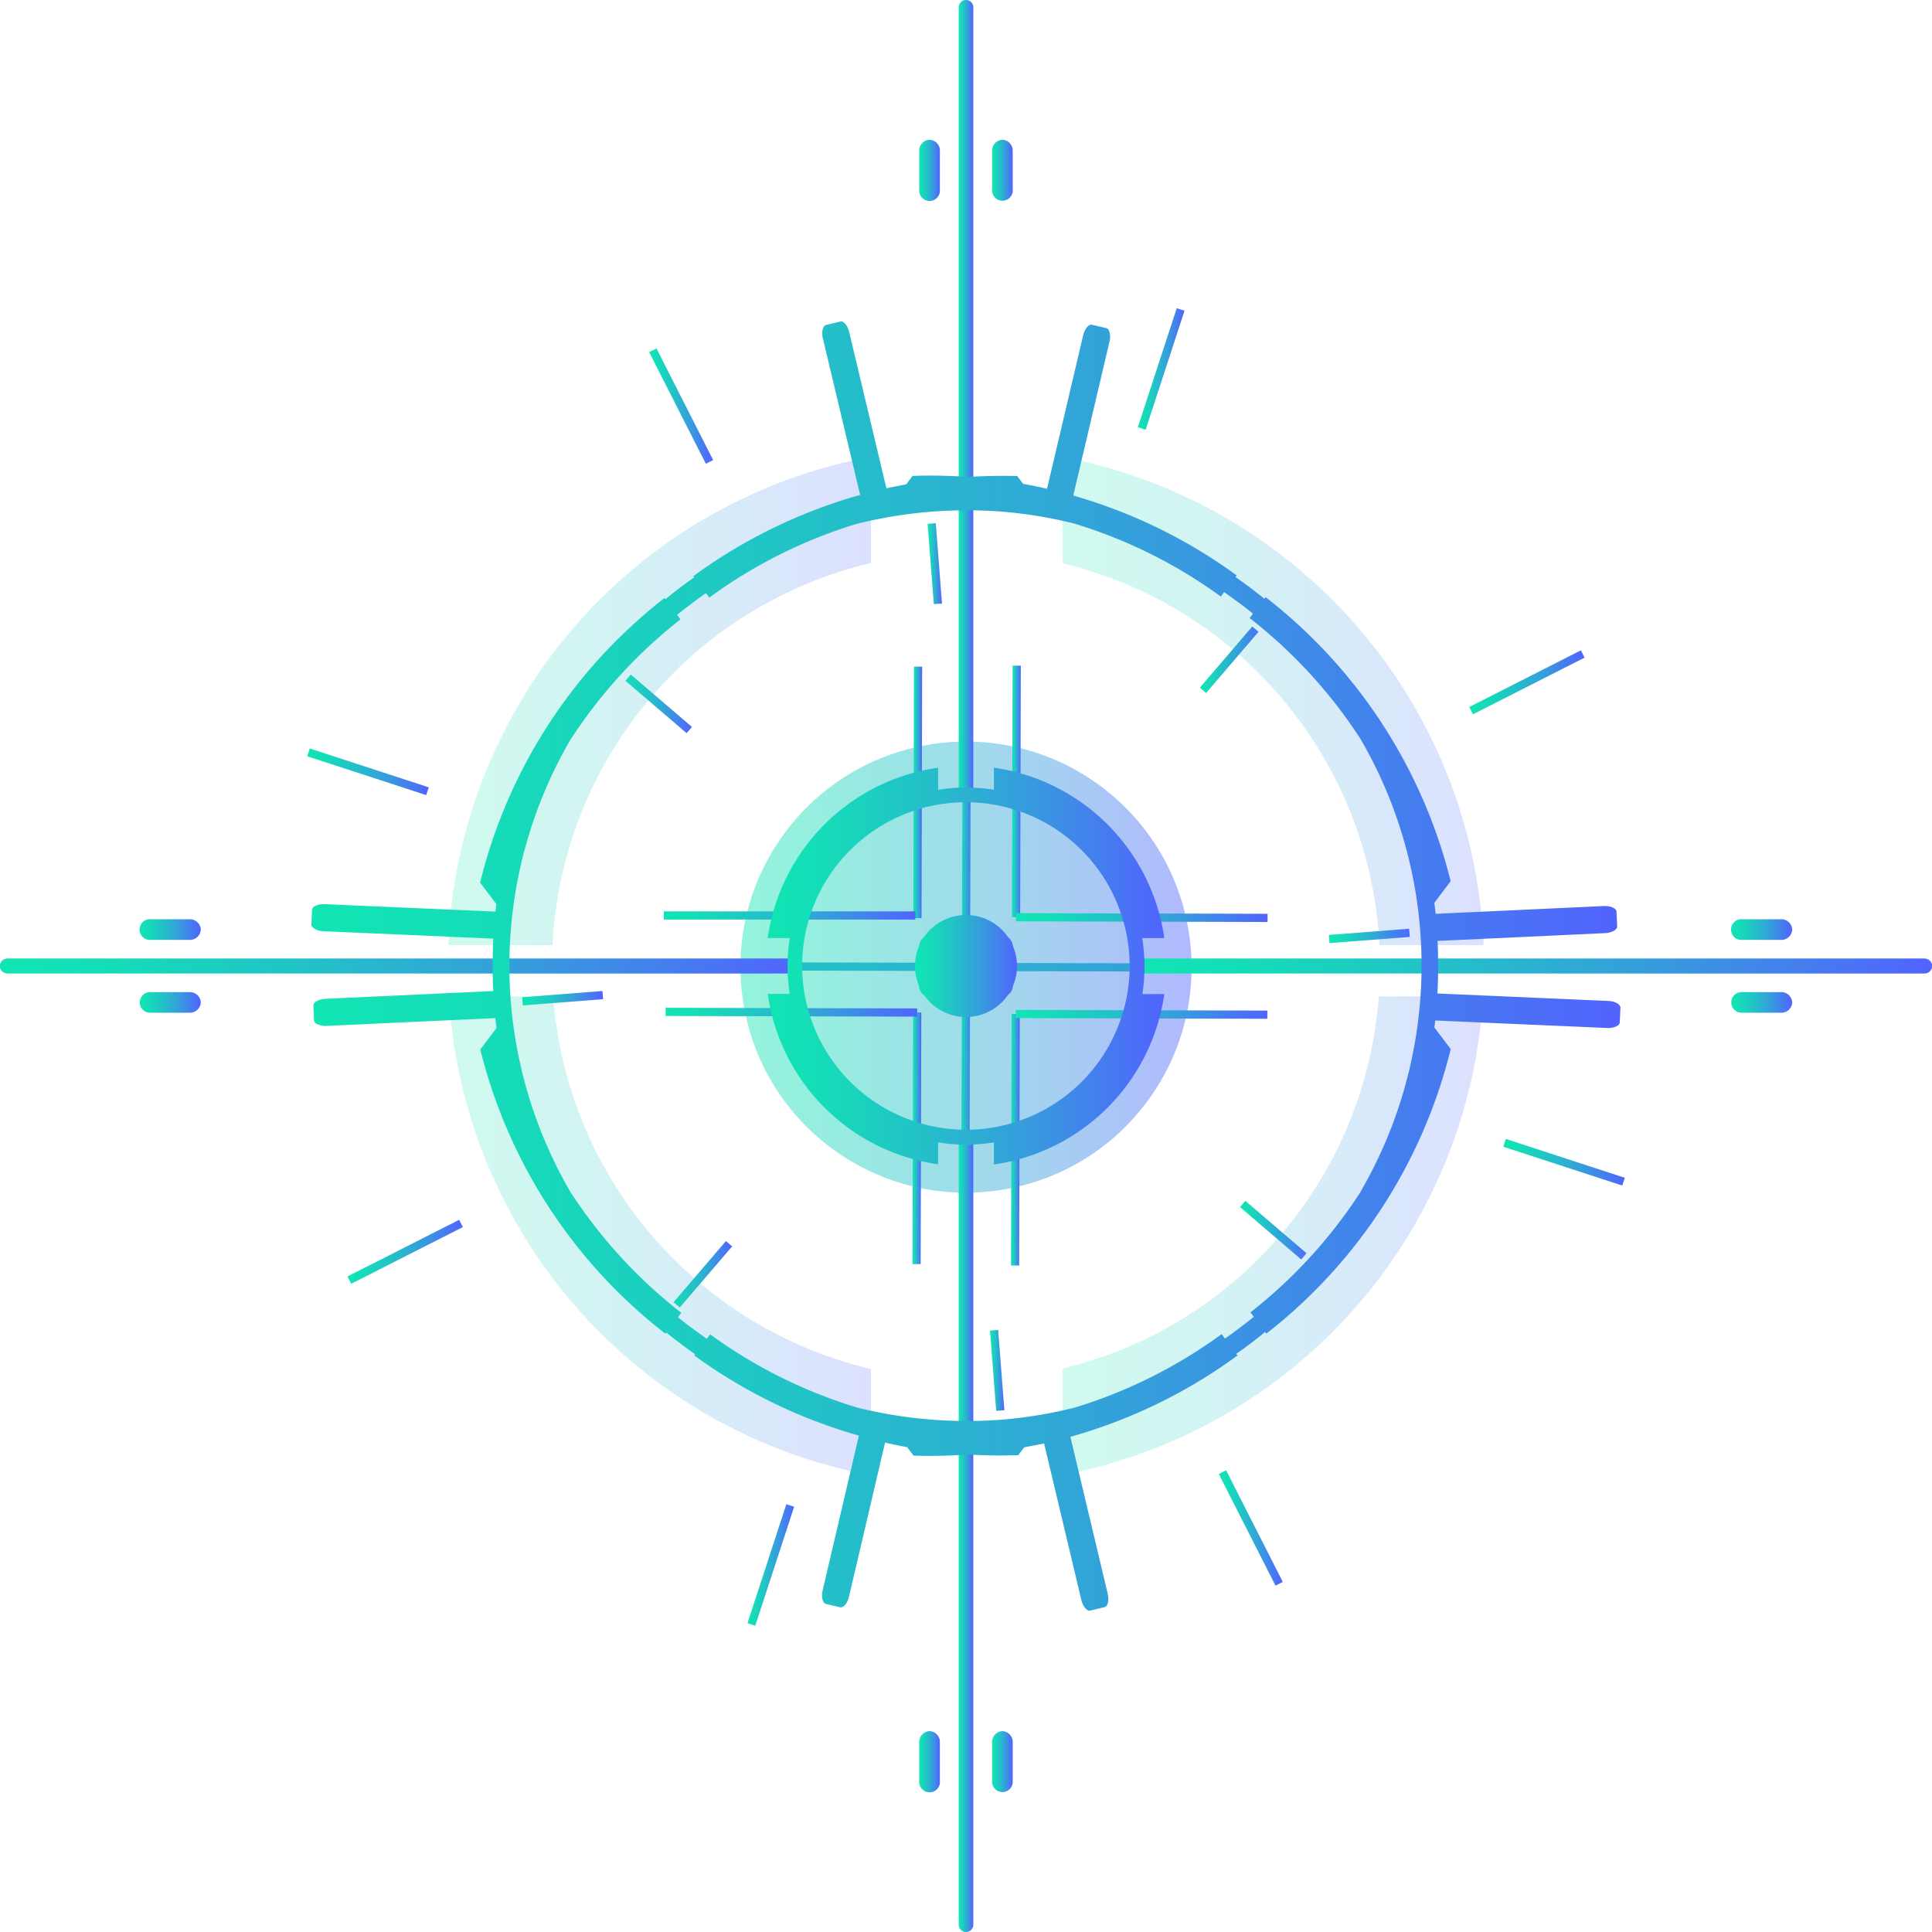 <svg xmlns="http://www.w3.org/2000/svg" xmlns:xlink="http://www.w3.org/1999/xlink" viewBox="0 0 495.52 495.52"><defs><style>.cls-1{mask:url(#mask);filter:url(#luminosity-noclip-6);}.cls-10,.cls-2,.cls-4,.cls-6,.cls-8{mix-blend-mode:multiply;}.cls-2{fill:url(#Безымянный_градиент_2);}.cls-3{mask:url(#mask-2);filter:url(#luminosity-noclip-7);}.cls-4{fill:url(#linear-gradient);}.cls-5{mask:url(#mask-3);filter:url(#luminosity-noclip-8);}.cls-6{fill:url(#linear-gradient-2);}.cls-7{mask:url(#mask-4);filter:url(#luminosity-noclip-9);}.cls-8{fill:url(#linear-gradient-3);}.cls-9{mask:url(#mask-5);filter:url(#luminosity-noclip-10);}.cls-10{fill:url(#linear-gradient-4);}.cls-11{opacity:0.5;}.cls-12{mask:url(#mask-6);}.cls-13{fill:url(#New_Gradient_Swatch_5);}.cls-14{opacity:0.45;fill:url(#New_Gradient_Swatch_5-2);}.cls-15{fill:url(#New_Gradient_Swatch_5-3);}.cls-16{fill:url(#New_Gradient_Swatch_5-4);}.cls-17{fill:url(#New_Gradient_Swatch_5-5);}.cls-18{fill:url(#New_Gradient_Swatch_5-6);}.cls-19{fill:url(#New_Gradient_Swatch_5-7);}.cls-20{fill:url(#New_Gradient_Swatch_5-8);}.cls-21{fill:url(#New_Gradient_Swatch_5-9);}.cls-22{fill:url(#New_Gradient_Swatch_5-10);}.cls-23{fill:url(#New_Gradient_Swatch_5-11);}.cls-24{fill:url(#New_Gradient_Swatch_5-12);}.cls-25{fill:url(#New_Gradient_Swatch_5-13);}.cls-26{fill:url(#New_Gradient_Swatch_5-14);}.cls-27{fill:url(#New_Gradient_Swatch_5-15);}.cls-28{fill:url(#New_Gradient_Swatch_5-16);}.cls-29{fill:url(#New_Gradient_Swatch_5-17);}.cls-30{fill:url(#New_Gradient_Swatch_5-18);}.cls-31{fill:url(#New_Gradient_Swatch_5-19);}.cls-32{fill:url(#New_Gradient_Swatch_5-20);}.cls-33{fill:url(#New_Gradient_Swatch_5-21);}.cls-34{fill:url(#New_Gradient_Swatch_5-22);}.cls-35{fill:url(#New_Gradient_Swatch_5-23);}.cls-36{fill:url(#New_Gradient_Swatch_5-24);}.cls-37{fill:url(#New_Gradient_Swatch_5-25);}.cls-38{fill:url(#New_Gradient_Swatch_5-26);}.cls-39{fill:url(#New_Gradient_Swatch_5-27);}.cls-40{fill:url(#New_Gradient_Swatch_5-28);}.cls-41{fill:url(#New_Gradient_Swatch_5-29);}.cls-42{fill:url(#New_Gradient_Swatch_5-30);}.cls-43{fill:url(#New_Gradient_Swatch_5-31);}.cls-44{fill:url(#New_Gradient_Swatch_5-32);}.cls-45{fill:url(#New_Gradient_Swatch_5-33);}.cls-46{fill:url(#New_Gradient_Swatch_5-34);}.cls-47{fill:url(#New_Gradient_Swatch_5-35);}.cls-48{fill:url(#New_Gradient_Swatch_5-36);}.cls-49{fill:url(#New_Gradient_Swatch_5-37);}.cls-50{fill:url(#New_Gradient_Swatch_5-38);}.cls-51,.cls-52,.cls-53,.cls-54{opacity:0.2;}.cls-51{fill:url(#New_Gradient_Swatch_5-39);}.cls-52{fill:url(#New_Gradient_Swatch_5-40);}.cls-53{fill:url(#New_Gradient_Swatch_5-41);}.cls-54{fill:url(#New_Gradient_Swatch_5-42);}.cls-55{fill:url(#New_Gradient_Swatch_5-43);}.cls-56{fill:url(#New_Gradient_Swatch_5-44);}.cls-57{fill:url(#New_Gradient_Swatch_5-45);}.cls-58{fill:url(#New_Gradient_Swatch_5-46);}.cls-59{fill:url(#New_Gradient_Swatch_5-47);}.cls-60{fill:url(#New_Gradient_Swatch_5-48);}.cls-61{fill:url(#New_Gradient_Swatch_5-49);}.cls-62{fill:url(#New_Gradient_Swatch_5-50);}.cls-63{fill:url(#New_Gradient_Swatch_5-51);}.cls-64{mask:url(#mask-7);}.cls-65{fill:url(#New_Gradient_Swatch_5-52);}.cls-66{mask:url(#mask-8);}.cls-67{fill:url(#New_Gradient_Swatch_5-53);}.cls-68{mask:url(#mask-9);}.cls-69{fill:url(#New_Gradient_Swatch_5-54);}.cls-70{mask:url(#mask-10);}.cls-71{fill:url(#New_Gradient_Swatch_5-55);}.cls-72{filter:url(#luminosity-noclip-5);}.cls-73{filter:url(#luminosity-noclip-4);}.cls-74{filter:url(#luminosity-noclip-3);}.cls-75{filter:url(#luminosity-noclip-2);}.cls-76{filter:url(#luminosity-noclip);}</style><filter id="luminosity-noclip" x="86.38" y="-8439.11" width="322.76" height="32766" filterUnits="userSpaceOnUse" color-interpolation-filters="sRGB"><feFlood flood-color="#fff" result="bg"/><feBlend in="SourceGraphic" in2="bg"/></filter><mask id="mask" x="86.38" y="-8439.11" width="322.76" height="32766" maskUnits="userSpaceOnUse"><g class="cls-76"/></mask><radialGradient id="Безымянный_градиент_2" cx="230.37" cy="346.24" r="182.89" gradientTransform="translate(44.48 -57.5) scale(0.88)" gradientUnits="userSpaceOnUse"><stop offset="0.59" stop-color="#fff"/><stop offset="0.81" stop-color="gray"/><stop offset="0.9" stop-color="#4d4d4d"/><stop offset="1"/></radialGradient><filter id="luminosity-noclip-2" x="269.9" y="-8439.11" width="63.02" height="32766" filterUnits="userSpaceOnUse" color-interpolation-filters="sRGB"><feFlood flood-color="#fff" result="bg"/><feBlend in="SourceGraphic" in2="bg"/></filter><mask id="mask-2" x="269.9" y="-8439.11" width="63.02" height="32766" maskUnits="userSpaceOnUse"><g class="cls-75"/></mask><linearGradient id="linear-gradient" x1="269.9" y1="292.51" x2="332.92" y2="292.51" gradientUnits="userSpaceOnUse"><stop offset="0" stop-color="#fff"/><stop offset="0.02" stop-color="#f2f2f2"/><stop offset="0.14" stop-color="#bababa"/><stop offset="0.25" stop-color="#888"/><stop offset="0.37" stop-color="#5e5e5e"/><stop offset="0.49" stop-color="#3c3c3c"/><stop offset="0.61" stop-color="#222"/><stop offset="0.74" stop-color="#0f0f0f"/><stop offset="0.86" stop-color="#040404"/><stop offset="1"/></linearGradient><filter id="luminosity-noclip-3" x="269.9" y="-8439.11" width="63.19" height="32766" filterUnits="userSpaceOnUse" color-interpolation-filters="sRGB"><feFlood flood-color="#fff" result="bg"/><feBlend in="SourceGraphic" in2="bg"/></filter><mask id="mask-3" x="269.9" y="-8439.11" width="63.19" height="32766" maskUnits="userSpaceOnUse"><g class="cls-74"/></mask><linearGradient id="linear-gradient-2" x1="269.9" y1="204.09" x2="333.08" y2="204.09" xlink:href="#linear-gradient"/><filter id="luminosity-noclip-4" x="162.43" y="-8439.11" width="63.56" height="32766" filterUnits="userSpaceOnUse" color-interpolation-filters="sRGB"><feFlood flood-color="#fff" result="bg"/><feBlend in="SourceGraphic" in2="bg"/></filter><mask id="mask-4" x="162.43" y="-8439.11" width="63.56" height="32766" maskUnits="userSpaceOnUse"><g class="cls-73"/></mask><linearGradient id="linear-gradient-3" x1="194.22" y1="165.1" x2="194.22" y2="242.98" xlink:href="#linear-gradient"/><filter id="luminosity-noclip-5" x="162.6" y="-8439.11" width="63.4" height="32766" filterUnits="userSpaceOnUse" color-interpolation-filters="sRGB"><feFlood flood-color="#fff" result="bg"/><feBlend in="SourceGraphic" in2="bg"/></filter><mask id="mask-5" x="162.6" y="-8439.11" width="63.4" height="32766" maskUnits="userSpaceOnUse"><g class="cls-72"/></mask><linearGradient id="linear-gradient-4" x1="194.3" y1="330.42" x2="194.3" y2="254.71" xlink:href="#linear-gradient"/><filter id="luminosity-noclip-6" x="86.38" y="86.64" width="322.76" height="322.76" filterUnits="userSpaceOnUse" color-interpolation-filters="sRGB"><feFlood flood-color="#fff" result="bg"/><feBlend in="SourceGraphic" in2="bg"/></filter><mask id="mask-6" x="86.38" y="86.64" width="322.76" height="322.76" maskUnits="userSpaceOnUse"><g class="cls-1"><path class="cls-2" d="M174.71,104.16A161.34,161.34,0,1,0,391.62,175,161.34,161.34,0,0,0,174.71,104.16ZM296.19,343.39a107,107,0,1,1,46.95-143.81A107,107,0,0,1,296.19,343.39Z"/></g></mask><linearGradient id="New_Gradient_Swatch_5" x1="86.38" y1="248.02" x2="409.14" y2="248.02" gradientUnits="userSpaceOnUse"><stop offset="0" stop-color="#11e5b3"/><stop offset="0.14" stop-color="#15dcb8"/><stop offset="0.36" stop-color="#21c4c6"/><stop offset="0.64" stop-color="#359edc"/><stop offset="0.97" stop-color="#4f68fb"/><stop offset="1" stop-color="#5263fe"/></linearGradient><linearGradient id="New_Gradient_Swatch_5-2" x1="189.9" y1="248.02" x2="305.62" y2="248.02" gradientTransform="translate(293.18 -99.59) rotate(52.41)" xlink:href="#New_Gradient_Swatch_5"/><linearGradient id="New_Gradient_Swatch_5-3" x1="246.21" y1="248.02" x2="249.31" y2="248.02" gradientTransform="translate(495.12 -0.39) rotate(89.85)" xlink:href="#New_Gradient_Swatch_5"/><linearGradient id="New_Gradient_Swatch_5-4" x1="56.59" y1="248.02" x2="438.93" y2="248.02" gradientTransform="translate(495.12 -0.39) rotate(89.85)" xlink:href="#New_Gradient_Swatch_5"/><linearGradient id="New_Gradient_Swatch_5-5" x1="259.55" y1="202.99" x2="261.81" y2="202.99" gradientTransform="translate(462.98 -58.22) rotate(89.85)" xlink:href="#New_Gradient_Swatch_5"/><linearGradient id="New_Gradient_Swatch_5-6" x1="260.59" y1="235.33" x2="325.11" y2="235.33" gradientTransform="translate(527.41 -58.14) rotate(89.85)" xlink:href="#New_Gradient_Swatch_5"/><linearGradient id="New_Gradient_Swatch_5-7" x1="234.26" y1="203.24" x2="236.53" y2="203.24" gradientTransform="translate(438.05 -32.66) rotate(89.86)" xlink:href="#New_Gradient_Swatch_5"/><linearGradient id="New_Gradient_Swatch_5-8" x1="170.79" y1="235.42" x2="235.31" y2="235.42" gradientTransform="translate(437.93 31.75) rotate(89.85)" xlink:href="#New_Gradient_Swatch_5"/><linearGradient id="New_Gradient_Swatch_5-9" x1="259.31" y1="292.34" x2="261.58" y2="292.34" gradientTransform="translate(552.13 31.17) rotate(89.86)" xlink:href="#New_Gradient_Swatch_5"/><linearGradient id="New_Gradient_Swatch_5-10" x1="260.53" y1="260.17" x2="325.05" y2="260.17" gradientTransform="translate(552.18 -33.3) rotate(89.85)" xlink:href="#New_Gradient_Swatch_5"/><linearGradient id="New_Gradient_Swatch_5-11" x1="234.03" y1="291.96" x2="236.3" y2="291.96" gradientTransform="translate(526.5 56.03) rotate(89.85)" xlink:href="#New_Gradient_Swatch_5"/><linearGradient id="New_Gradient_Swatch_5-12" x1="170.73" y1="259.61" x2="235.25" y2="259.61" gradientTransform="translate(462.07 55.94) rotate(89.85)" xlink:href="#New_Gradient_Swatch_5"/><linearGradient id="New_Gradient_Swatch_5-13" x1="166.5" y1="104.16" x2="182.91" y2="104.16" gradientTransform="translate(66.09 -67.81) rotate(26.92)" xlink:href="#New_Gradient_Swatch_5"/><linearGradient id="New_Gradient_Swatch_5-14" x1="312.61" y1="391.87" x2="329.01" y2="391.87" gradientTransform="translate(212.2 -102.79) rotate(26.92)" xlink:href="#New_Gradient_Swatch_5"/><linearGradient id="New_Gradient_Swatch_5-15" x1="78.79" y1="197.95" x2="109.97" y2="197.95" gradientTransform="translate(253.27 46.8) rotate(71.92)" xlink:href="#New_Gradient_Swatch_5"/><linearGradient id="New_Gradient_Swatch_5-16" x1="385.55" y1="298.08" x2="416.72" y2="298.08" gradientTransform="translate(560.03 -175.75) rotate(71.92)" xlink:href="#New_Gradient_Swatch_5"/><linearGradient id="New_Gradient_Swatch_5-17" x1="89.11" y1="321.07" x2="118.69" y2="321.07" gradientTransform="translate(156.55 -12.26) rotate(26.91)" xlink:href="#New_Gradient_Swatch_5"/><linearGradient id="New_Gradient_Swatch_5-18" x1="376.83" y1="174.96" x2="406.41" y2="174.96" gradientTransform="translate(121.62 -158.32) rotate(26.91)" xlink:href="#New_Gradient_Swatch_5"/><linearGradient id="New_Gradient_Swatch_5-19" x1="191.71" y1="401.39" x2="203.67" y2="401.39" gradientTransform="translate(517.86 88.84) rotate(71.91)" xlink:href="#New_Gradient_Swatch_5"/><linearGradient id="New_Gradient_Swatch_5-20" x1="291.85" y1="94.64" x2="303.81" y2="94.64" gradientTransform="translate(295.29 -217.85) rotate(71.91)" xlink:href="#New_Gradient_Swatch_5"/><linearGradient id="New_Gradient_Swatch_5-21" x1="160.43" y1="180.52" x2="177.47" y2="180.52" gradientTransform="matrix(0.65, 0.76, -0.76, 0.65, 196.16, -65.23)" xlink:href="#New_Gradient_Swatch_5"/><linearGradient id="New_Gradient_Swatch_5-22" x1="318.05" y1="315.51" x2="335.09" y2="315.51" gradientTransform="translate(353.76 -137.76) rotate(49.42)" xlink:href="#New_Gradient_Swatch_5"/><linearGradient id="New_Gradient_Swatch_5-23" x1="133.93" y1="256.02" x2="154.68" y2="256.02" gradientTransform="translate(20.26 -10.41) rotate(4.44)" xlink:href="#New_Gradient_Swatch_5"/><linearGradient id="New_Gradient_Swatch_5-24" x1="340.84" y1="240.02" x2="361.59" y2="240.02" gradientTransform="translate(19.61 -26.43) rotate(4.43)" xlink:href="#New_Gradient_Swatch_5"/><linearGradient id="New_Gradient_Swatch_5-25" x1="172.75" y1="326.83" x2="187.77" y2="326.83" gradientTransform="translate(311.16 -22.71) rotate(49.41)" xlink:href="#New_Gradient_Swatch_5"/><linearGradient id="New_Gradient_Swatch_5-26" x1="307.74" y1="169.21" x2="322.77" y2="169.21" gradientTransform="translate(238.69 -180.3) rotate(49.42)" xlink:href="#New_Gradient_Swatch_5"/><linearGradient id="New_Gradient_Swatch_5-27" x1="253.92" y1="351.47" x2="257.6" y2="351.47" gradientTransform="translate(27.85 -18.67) rotate(4.42)" xlink:href="#New_Gradient_Swatch_5"/><linearGradient id="New_Gradient_Swatch_5-28" x1="237.92" y1="144.56" x2="241.6" y2="144.56" gradientTransform="translate(11.86 -18.05) rotate(4.42)" xlink:href="#New_Gradient_Swatch_5"/><linearGradient id="New_Gradient_Swatch_5-29" x1="254.46" y1="247.76" x2="259.74" y2="247.76" xlink:href="#New_Gradient_Swatch_5"/><linearGradient id="New_Gradient_Swatch_5-30" x1="235.77" y1="247.76" x2="241.06" y2="247.76" xlink:href="#New_Gradient_Swatch_5"/><linearGradient id="New_Gradient_Swatch_5-31" x1="254.46" y1="43.67" x2="259.74" y2="43.67" xlink:href="#New_Gradient_Swatch_5"/><linearGradient id="New_Gradient_Swatch_5-32" x1="235.77" y1="43.67" x2="241.06" y2="43.67" xlink:href="#New_Gradient_Swatch_5"/><linearGradient id="New_Gradient_Swatch_5-33" x1="254.46" y1="451.85" x2="259.74" y2="451.85" xlink:href="#New_Gradient_Swatch_5"/><linearGradient id="New_Gradient_Swatch_5-34" x1="235.77" y1="451.85" x2="241.06" y2="451.85" xlink:href="#New_Gradient_Swatch_5"/><linearGradient id="New_Gradient_Swatch_5-35" x1="444.02" y1="257.1" x2="459.67" y2="257.1" xlink:href="#New_Gradient_Swatch_5"/><linearGradient id="New_Gradient_Swatch_5-36" x1="444.02" y1="238.42" x2="459.67" y2="238.42" xlink:href="#New_Gradient_Swatch_5"/><linearGradient id="New_Gradient_Swatch_5-37" x1="35.85" y1="257.1" x2="51.5" y2="257.1" xlink:href="#New_Gradient_Swatch_5"/><linearGradient id="New_Gradient_Swatch_5-38" x1="35.85" y1="238.42" x2="51.5" y2="238.42" xlink:href="#New_Gradient_Swatch_5"/><linearGradient id="New_Gradient_Swatch_5-39" x1="272.56" y1="179.82" x2="380.5" y2="179.82" xlink:href="#New_Gradient_Swatch_5"/><linearGradient id="New_Gradient_Swatch_5-40" x1="115.02" y1="179.78" x2="223.38" y2="179.78" xlink:href="#New_Gradient_Swatch_5"/><linearGradient id="New_Gradient_Swatch_5-41" x1="115.13" y1="316.95" x2="223.38" y2="316.95" xlink:href="#New_Gradient_Swatch_5"/><linearGradient id="New_Gradient_Swatch_5-42" x1="272.56" y1="316.92" x2="380.39" y2="316.92" xlink:href="#New_Gradient_Swatch_5"/><linearGradient id="New_Gradient_Swatch_5-43" x1="234.68" y1="247.76" x2="260.84" y2="247.76" xlink:href="#New_Gradient_Swatch_5"/><linearGradient id="New_Gradient_Swatch_5-44" x1="0" y1="247.76" x2="205.34" y2="247.76" xlink:href="#New_Gradient_Swatch_5"/><linearGradient id="New_Gradient_Swatch_5-45" x1="290.17" y1="247.76" x2="495.52" y2="247.76" xlink:href="#New_Gradient_Swatch_5"/><linearGradient id="New_Gradient_Swatch_5-46" x1="0" y1="247.76" x2="205.34" y2="247.76" xlink:href="#New_Gradient_Swatch_5"/><linearGradient id="New_Gradient_Swatch_5-47" x1="290.17" y1="247.76" x2="495.52" y2="247.76" xlink:href="#New_Gradient_Swatch_5"/><linearGradient id="New_Gradient_Swatch_5-48" x1="245.89" y1="102.67" x2="249.63" y2="102.67" xlink:href="#New_Gradient_Swatch_5"/><linearGradient id="New_Gradient_Swatch_5-49" x1="245.89" y1="392.85" x2="249.63" y2="392.85" xlink:href="#New_Gradient_Swatch_5"/><linearGradient id="New_Gradient_Swatch_5-50" x1="196.9" y1="247.76" x2="298.62" y2="247.76" xlink:href="#New_Gradient_Swatch_5"/><linearGradient id="New_Gradient_Swatch_5-51" x1="79.88" y1="247.76" x2="415.64" y2="247.76" xlink:href="#New_Gradient_Swatch_5"/><filter id="luminosity-noclip-7" x="269.9" y="254.71" width="63.02" height="75.61" filterUnits="userSpaceOnUse" color-interpolation-filters="sRGB"><feFlood flood-color="#fff" result="bg"/><feBlend in="SourceGraphic" in2="bg"/></filter><mask id="mask-7" x="269.9" y="254.71" width="63.02" height="75.61" maskUnits="userSpaceOnUse"><g class="cls-3"><path class="cls-4" d="M269.9,315.21v15.1a85.51,85.51,0,0,0,63-75.6H318.4A71,71,0,0,1,269.9,315.21Z"/></g></mask><linearGradient id="New_Gradient_Swatch_5-52" x1="269.9" y1="292.51" x2="332.92" y2="292.51" xlink:href="#New_Gradient_Swatch_5"/><filter id="luminosity-noclip-8" x="269.9" y="165.21" width="63.19" height="77.78" filterUnits="userSpaceOnUse" color-interpolation-filters="sRGB"><feFlood flood-color="#fff" result="bg"/><feBlend in="SourceGraphic" in2="bg"/></filter><mask id="mask-8" x="269.9" y="165.21" width="63.19" height="77.78" maskUnits="userSpaceOnUse"><g class="cls-5"><path class="cls-6" d="M318.57,243h14.51a85.49,85.49,0,0,0-63.18-77.77v15.1A71,71,0,0,1,318.57,243Z"/></g></mask><linearGradient id="New_Gradient_Swatch_5-53" x1="269.9" y1="204.09" x2="333.08" y2="204.09" xlink:href="#New_Gradient_Swatch_5"/><filter id="luminosity-noclip-9" x="162.43" y="165.1" width="63.56" height="77.88" filterUnits="userSpaceOnUse" color-interpolation-filters="sRGB"><feFlood flood-color="#fff" result="bg"/><feBlend in="SourceGraphic" in2="bg"/></filter><mask id="mask-9" x="162.43" y="165.1" width="63.56" height="77.88" maskUnits="userSpaceOnUse"><g class="cls-7"><path class="cls-8" d="M226,180.18V165.1A85.5,85.5,0,0,0,162.43,243H177A71,71,0,0,1,226,180.18Z"/></g></mask><linearGradient id="New_Gradient_Swatch_5-54" x1="162.43" y1="204.04" x2="226" y2="204.04" xlink:href="#New_Gradient_Swatch_5"/><filter id="luminosity-noclip-10" x="162.6" y="254.71" width="63.4" height="75.71" filterUnits="userSpaceOnUse" color-interpolation-filters="sRGB"><feFlood flood-color="#fff" result="bg"/><feBlend in="SourceGraphic" in2="bg"/></filter><mask id="mask-10" x="162.6" y="254.71" width="63.4" height="75.71" maskUnits="userSpaceOnUse"><g class="cls-9"><path class="cls-10" d="M177.11,254.71H162.6A85.51,85.51,0,0,0,226,330.42V315.33A71.05,71.05,0,0,1,177.11,254.71Z"/></g></mask><linearGradient id="New_Gradient_Swatch_5-55" x1="162.6" y1="292.56" x2="226" y2="292.56" xlink:href="#New_Gradient_Swatch_5"/></defs><title>circle_17_green_blue</title><g id="Layer_2" data-name="Layer 2"><g id="Layer_1-2" data-name="Layer 1"><g class="cls-11"><g class="cls-12"><path class="cls-13" d="M174.71,104.16A161.34,161.34,0,1,0,391.62,175,161.34,161.34,0,0,0,174.71,104.16ZM296.19,343.39a107,107,0,1,1,46.95-143.81A107,107,0,0,1,296.19,343.39Z"/></g></g><circle class="cls-14" cx="247.76" cy="248.02" r="57.85" transform="translate(-99.9 293.08) rotate(-52.41)"/><rect class="cls-15" x="56.59" y="246.97" width="382.33" height="2.1" transform="translate(-0.91 495.12) rotate(-89.85)"/><rect class="cls-16" x="246.71" y="56.85" width="2.1" height="382.33" transform="translate(-0.91 495.12) rotate(-89.85)"/><rect class="cls-17" x="228.42" y="201.94" width="64.52" height="2.1" transform="translate(57.01 463.13) rotate(-89.85)"/><rect class="cls-18" x="291.8" y="203.07" width="2.1" height="64.52" transform="translate(56.75 527.57) rotate(-89.85)"/><rect class="cls-19" x="203.14" y="202.2" width="64.52" height="2.1" transform="translate(31.56 438.13) rotate(-89.86)"/><rect class="cls-20" x="202" y="203.16" width="2.1" height="64.52" transform="matrix(0, -1, 1, 0, -32.9, 437.85)"/><rect class="cls-21" x="228.18" y="291.29" width="64.52" height="2.1" transform="translate(-32.55 552.05) rotate(-89.86)"/><rect class="cls-22" x="291.74" y="227.91" width="2.1" height="64.52" transform="translate(31.85 552.27) rotate(-89.85)"/><rect class="cls-23" x="202.9" y="290.91" width="64.52" height="2.1" transform="translate(-57.41 526.35) rotate(-89.85)"/><rect class="cls-24" x="201.94" y="227.35" width="2.1" height="64.52" transform="translate(-57.16 461.92) rotate(-89.85)"/><rect class="cls-25" x="173.66" y="88.1" width="2.1" height="32.11" transform="translate(-28.23 90.39) rotate(-26.92)"/><rect class="cls-26" x="319.76" y="375.82" width="2.1" height="32.11" transform="translate(-142.66 187.73) rotate(-26.92)"/><rect class="cls-27" x="93.33" y="181.89" width="2.1" height="32.11" transform="translate(-123.08 226.24) rotate(-71.92)"/><rect class="cls-28" x="400.09" y="282.03" width="2.1" height="32.11" transform="translate(-6.71 586.92) rotate(-71.92)"/><rect class="cls-29" x="87.85" y="320.02" width="32.11" height="2.1" transform="translate(-134.05 81.78) rotate(-26.91)"/><rect class="cls-30" x="375.56" y="173.92" width="32.11" height="2.1" transform="translate(-36.78 196.22) rotate(-26.91)"/><rect class="cls-31" x="181.64" y="400.35" width="32.11" height="2.1" transform="translate(-245.25 464.67) rotate(-71.91)"/><rect class="cls-32" x="281.77" y="93.59" width="32.11" height="2.1" transform="translate(115.38 348.35) rotate(-71.91)"/><rect class="cls-33" x="167.9" y="170.19" width="2.1" height="20.65" transform="translate(-78.06 191.42) rotate(-49.42)"/><rect class="cls-34" x="325.52" y="305.19" width="2.1" height="20.65" transform="translate(-125.5 358.3) rotate(-49.42)"/><rect class="cls-35" x="133.98" y="254.97" width="20.65" height="2.1" transform="translate(-19.39 11.94) rotate(-4.44)"/><rect class="cls-36" x="340.89" y="238.97" width="20.65" height="2.1" transform="translate(-17.5 27.87) rotate(-4.43)"/><rect class="cls-37" x="169.94" y="325.78" width="20.65" height="2.1" transform="translate(-185.21 251.07) rotate(-49.41)"/><rect class="cls-38" x="304.93" y="168.16" width="20.65" height="2.1" transform="translate(-18.33 298.57) rotate(-49.42)"/><rect class="cls-39" x="254.71" y="341.15" width="2.1" height="20.65" transform="translate(-26.33 20.76) rotate(-4.42)"/><rect class="cls-40" x="238.71" y="134.24" width="2.1" height="20.65" transform="translate(-10.43 18.91) rotate(-4.42)"/><path class="cls-41" d="M257.1,239.93a2.78,2.78,0,0,0-2.64,2.9v9.86a2.65,2.65,0,1,0,5.28,0v-9.86A2.78,2.78,0,0,0,257.1,239.93Z"/><path class="cls-42" d="M238.42,239.93a2.79,2.79,0,0,0-2.65,2.9v9.86a2.66,2.66,0,1,0,5.29,0v-9.86A2.78,2.78,0,0,0,238.42,239.93Z"/><path class="cls-43" d="M257.1,35.85a2.77,2.77,0,0,0-2.64,2.89V48.6a2.65,2.65,0,1,0,5.28,0V38.74A2.77,2.77,0,0,0,257.1,35.85Z"/><path class="cls-44" d="M238.42,35.85a2.78,2.78,0,0,0-2.65,2.89V48.6a2.66,2.66,0,1,0,5.29,0V38.74A2.77,2.77,0,0,0,238.42,35.85Z"/><path class="cls-45" d="M257.1,444a2.78,2.78,0,0,0-2.64,2.9v9.85a2.65,2.65,0,1,0,5.28,0v-9.85A2.78,2.78,0,0,0,257.1,444Z"/><path class="cls-46" d="M238.42,444a2.79,2.79,0,0,0-2.65,2.9v9.85a2.66,2.66,0,1,0,5.29,0v-9.85A2.78,2.78,0,0,0,238.42,444Z"/><path class="cls-47" d="M459.67,257.1a2.78,2.78,0,0,0-2.9-2.64h-9.85a2.65,2.65,0,1,0,0,5.28h9.85A2.78,2.78,0,0,0,459.67,257.1Z"/><path class="cls-48" d="M459.67,238.42a2.79,2.79,0,0,0-2.9-2.65h-9.85a2.66,2.66,0,1,0,0,5.29h9.85A2.78,2.78,0,0,0,459.67,238.42Z"/><path class="cls-49" d="M51.5,257.1a2.78,2.78,0,0,0-2.9-2.64H38.74a2.65,2.65,0,1,0,0,5.28H48.6A2.78,2.78,0,0,0,51.5,257.1Z"/><path class="cls-50" d="M51.5,238.42a2.79,2.79,0,0,0-2.9-2.65H38.74a2.66,2.66,0,1,0,0,5.29H48.6A2.78,2.78,0,0,0,51.5,238.42Z"/><path class="cls-51" d="M353.82,242.41H380.5A132.89,132.89,0,0,0,272.56,117.23V144.5A106.23,106.23,0,0,1,353.82,242.41Z"/><path class="cls-52" d="M223.38,144.41V117.15A132.88,132.88,0,0,0,115,242.41H141.7A106.2,106.2,0,0,1,223.38,144.41Z"/><path class="cls-53" d="M141.88,255.54H115.13A132.88,132.88,0,0,0,223.38,378.36V351.11A106.22,106.22,0,0,1,141.88,255.54Z"/><path class="cls-54" d="M272.56,351v27.28A132.9,132.9,0,0,0,380.39,255.54H353.64A106.2,106.2,0,0,1,272.56,351Z"/><path class="cls-55" d="M260.84,247.76a13.08,13.08,0,1,1-13.08-13.08A13.08,13.08,0,0,1,260.84,247.76Z"/><path class="cls-56" d="M203.48,249.63H1.87a1.87,1.87,0,0,1,0-3.74H203.48a1.87,1.87,0,0,1,0,3.74Z"/><path class="cls-57" d="M493.65,249.63H292a1.87,1.87,0,1,1,0-3.74H493.65a1.87,1.87,0,0,1,0,3.74Z"/><path class="cls-58" d="M203.48,249.63H1.87a1.87,1.87,0,0,1,0-3.74H203.48a1.87,1.87,0,0,1,0,3.74Z"/><path class="cls-59" d="M493.65,249.63H292a1.87,1.87,0,1,1,0-3.74H493.65a1.87,1.87,0,0,1,0,3.74Z"/><path class="cls-60" d="M247.76,205.34a1.87,1.87,0,0,1-1.87-1.86V1.87a1.87,1.87,0,0,1,3.74,0V203.48A1.87,1.87,0,0,1,247.76,205.34Z"/><path class="cls-61" d="M247.76,495.52a1.87,1.87,0,0,1-1.87-1.87V292a1.87,1.87,0,1,1,3.74,0V493.65A1.87,1.87,0,0,1,247.76,495.52Z"/><path class="cls-62" d="M293.53,247.76a45.61,45.61,0,0,0-.57-7.16h5.66a51.45,51.45,0,0,0-43.7-43.7v5.65a46.85,46.85,0,0,0-7.16-.56,45.61,45.61,0,0,0-7.16.57V196.9a51.45,51.45,0,0,0-43.7,43.7h5.66a45.25,45.25,0,0,0,0,14.32H196.9a51.46,51.46,0,0,0,43.7,43.7V293a45.25,45.25,0,0,0,14.32,0v5.66a51.46,51.46,0,0,0,43.7-43.7H293A45.71,45.71,0,0,0,293.53,247.76Zm-87.8,0a42,42,0,1,1,42,42A42.07,42.07,0,0,1,205.73,247.76Z"/><path class="cls-63" d="M411.36,232.38l-43.14,2c-.1-.94-.22-1.88-.34-2.82l4.18-5.54a132.59,132.59,0,0,0-47.47-72.87l-.31.42c-2.4-1.95-4.87-3.82-7.4-5.57l.31-.42a133.15,133.15,0,0,0-41.92-20.48l9.29-39.45c.41-1.73,0-3.29-.82-3.49l-3.64-.86c-.87-.2-1.89,1-2.3,2.75l-9.26,39.31q-3-.7-6.13-1.26l-1.5-2c-4.31-.14-8.6,0-12.86.22a133.05,133.05,0,0,0-14-.26l-1.64,2.17q-2.55.47-5.07,1l-9.52-40c-.41-1.72-1.44-3-2.3-2.75l-3.64.87c-.86.2-1.23,1.76-.82,3.49l9.55,40.1a133.38,133.38,0,0,0-42.79,20.84l.23.3c-2.53,1.77-5,3.65-7.37,5.61l-.24-.32a132.53,132.53,0,0,0-47.3,73l4.16,5.5c-.08.64-.16,1.29-.23,1.94l-43.76-1.91c-1.77-.08-3.24.58-3.28,1.46l-.16,3.74c0,.88,1.36,1.66,3.13,1.74l43.53,1.9c-.09,1.67-.14,3.34-.16,5,0,.52,0,1,0,1.57s0,1.34,0,2c0,1.63.06,3.25.14,4.87l-43,2c-1.77.08-3.17.87-3.13,1.75l.17,3.74c0,.88,1.51,1.53,3.28,1.45l43.21-2c.09.85.2,1.7.3,2.55l-4.15,5.52a132.57,132.57,0,0,0,47.46,72.87l.24-.32c2.4,2,4.86,3.82,7.4,5.58l-.24.31a133.18,133.18,0,0,0,42.24,20.57L211,407.88c-.41,1.73,0,3.29.82,3.49l3.64.86c.86.2,1.89-1,2.3-2.75L227,370q2.82.65,5.67,1.17l1.64,2.16a133.23,133.23,0,0,0,14-.29c4.26.26,8.55.34,12.86.18l1.5-2c1.71-.32,3.42-.66,5.12-1l9.55,40.11c.41,1.72,1.44,2.95,2.3,2.75l3.64-.87c.86-.2,1.23-1.77.82-3.49l-9.57-40.21a133.06,133.06,0,0,0,42.86-20.86l-.31-.41c2.53-1.76,5-3.64,7.38-5.6l.32.42a132.62,132.62,0,0,0,47.3-73l-4.19-5.53c.08-.59.15-1.19.22-1.79l44.06,1.92c1.77.08,3.24-.58,3.27-1.46l.17-3.74c0-.89-1.37-1.66-3.14-1.74l-43.8-1.91c.09-1.66.15-3.32.17-5,0-.53,0-1.06,0-1.59,0-.71,0-1.42,0-2.13,0-1.59-.06-3.18-.14-4.76l42.94-2c1.77-.08,3.17-.86,3.13-1.74l-.17-3.74C414.6,233,413.13,232.3,411.36,232.38ZM349.08,305.5a126.29,126.29,0,0,1-28.36,31.09l.86,1.13c-1,.84-2.08,1.67-3.15,2.48l-.43.32h0l-.07.06-.08.05h0l-.42.33c-1.07.81-2.16,1.59-3.25,2.35l-.85-1.13A126.38,126.38,0,0,1,275.71,361a116,116,0,0,1-15.94,2.85c-.58.06-1.17.13-1.76.18l-1,.08A116.86,116.86,0,0,1,219.8,361a126.28,126.28,0,0,1-37.66-18.77l-.86,1.14c-1.09-.77-2.17-1.54-3.25-2.35l-.42-.33h0l-.07-.06-.07,0h0l-.43-.31c-1.08-.81-2.12-1.64-3.16-2.48l.86-1.13a126.43,126.43,0,0,1-28.44-31,115.27,115.27,0,0,1-.13-115.76,126.49,126.49,0,0,1,28.36-31.09l-.86-1.14c1-.84,2.08-1.67,3.15-2.48l.44-.31h0l.07-.05.07-.06h0l.42-.33c1.07-.81,2.15-1.59,3.24-2.36l.86,1.14a126.29,126.29,0,0,1,37.63-18.86,116.5,116.5,0,0,1,37.22-3.2l1,.08,1.75.17a114.83,114.83,0,0,1,15.95,2.81A126.45,126.45,0,0,1,313.12,153l.85-1.14c1.1.77,2.18,1.54,3.25,2.35l.42.33h0l.07.06.07,0h0l.43.31c1.07.81,2.12,1.64,3.15,2.48l-.85,1.13a126.37,126.37,0,0,1,28.43,31,115.5,115.5,0,0,1,.13,115.92Z"/><g class="cls-64"><path class="cls-65" d="M269.9,315.21v15.1a85.51,85.51,0,0,0,63-75.6H318.4A71,71,0,0,1,269.9,315.21Z"/></g><g class="cls-66"><path class="cls-67" d="M318.57,243h14.51a85.49,85.49,0,0,0-63.18-77.77v15.1A71,71,0,0,1,318.57,243Z"/></g><g class="cls-68"><path class="cls-69" d="M226,180.18V165.1A85.5,85.5,0,0,0,162.43,243H177A71,71,0,0,1,226,180.18Z"/></g><g class="cls-70"><path class="cls-71" d="M177.11,254.71H162.6A85.51,85.51,0,0,0,226,330.42V315.33A71.05,71.05,0,0,1,177.11,254.71Z"/></g></g></g></svg>
